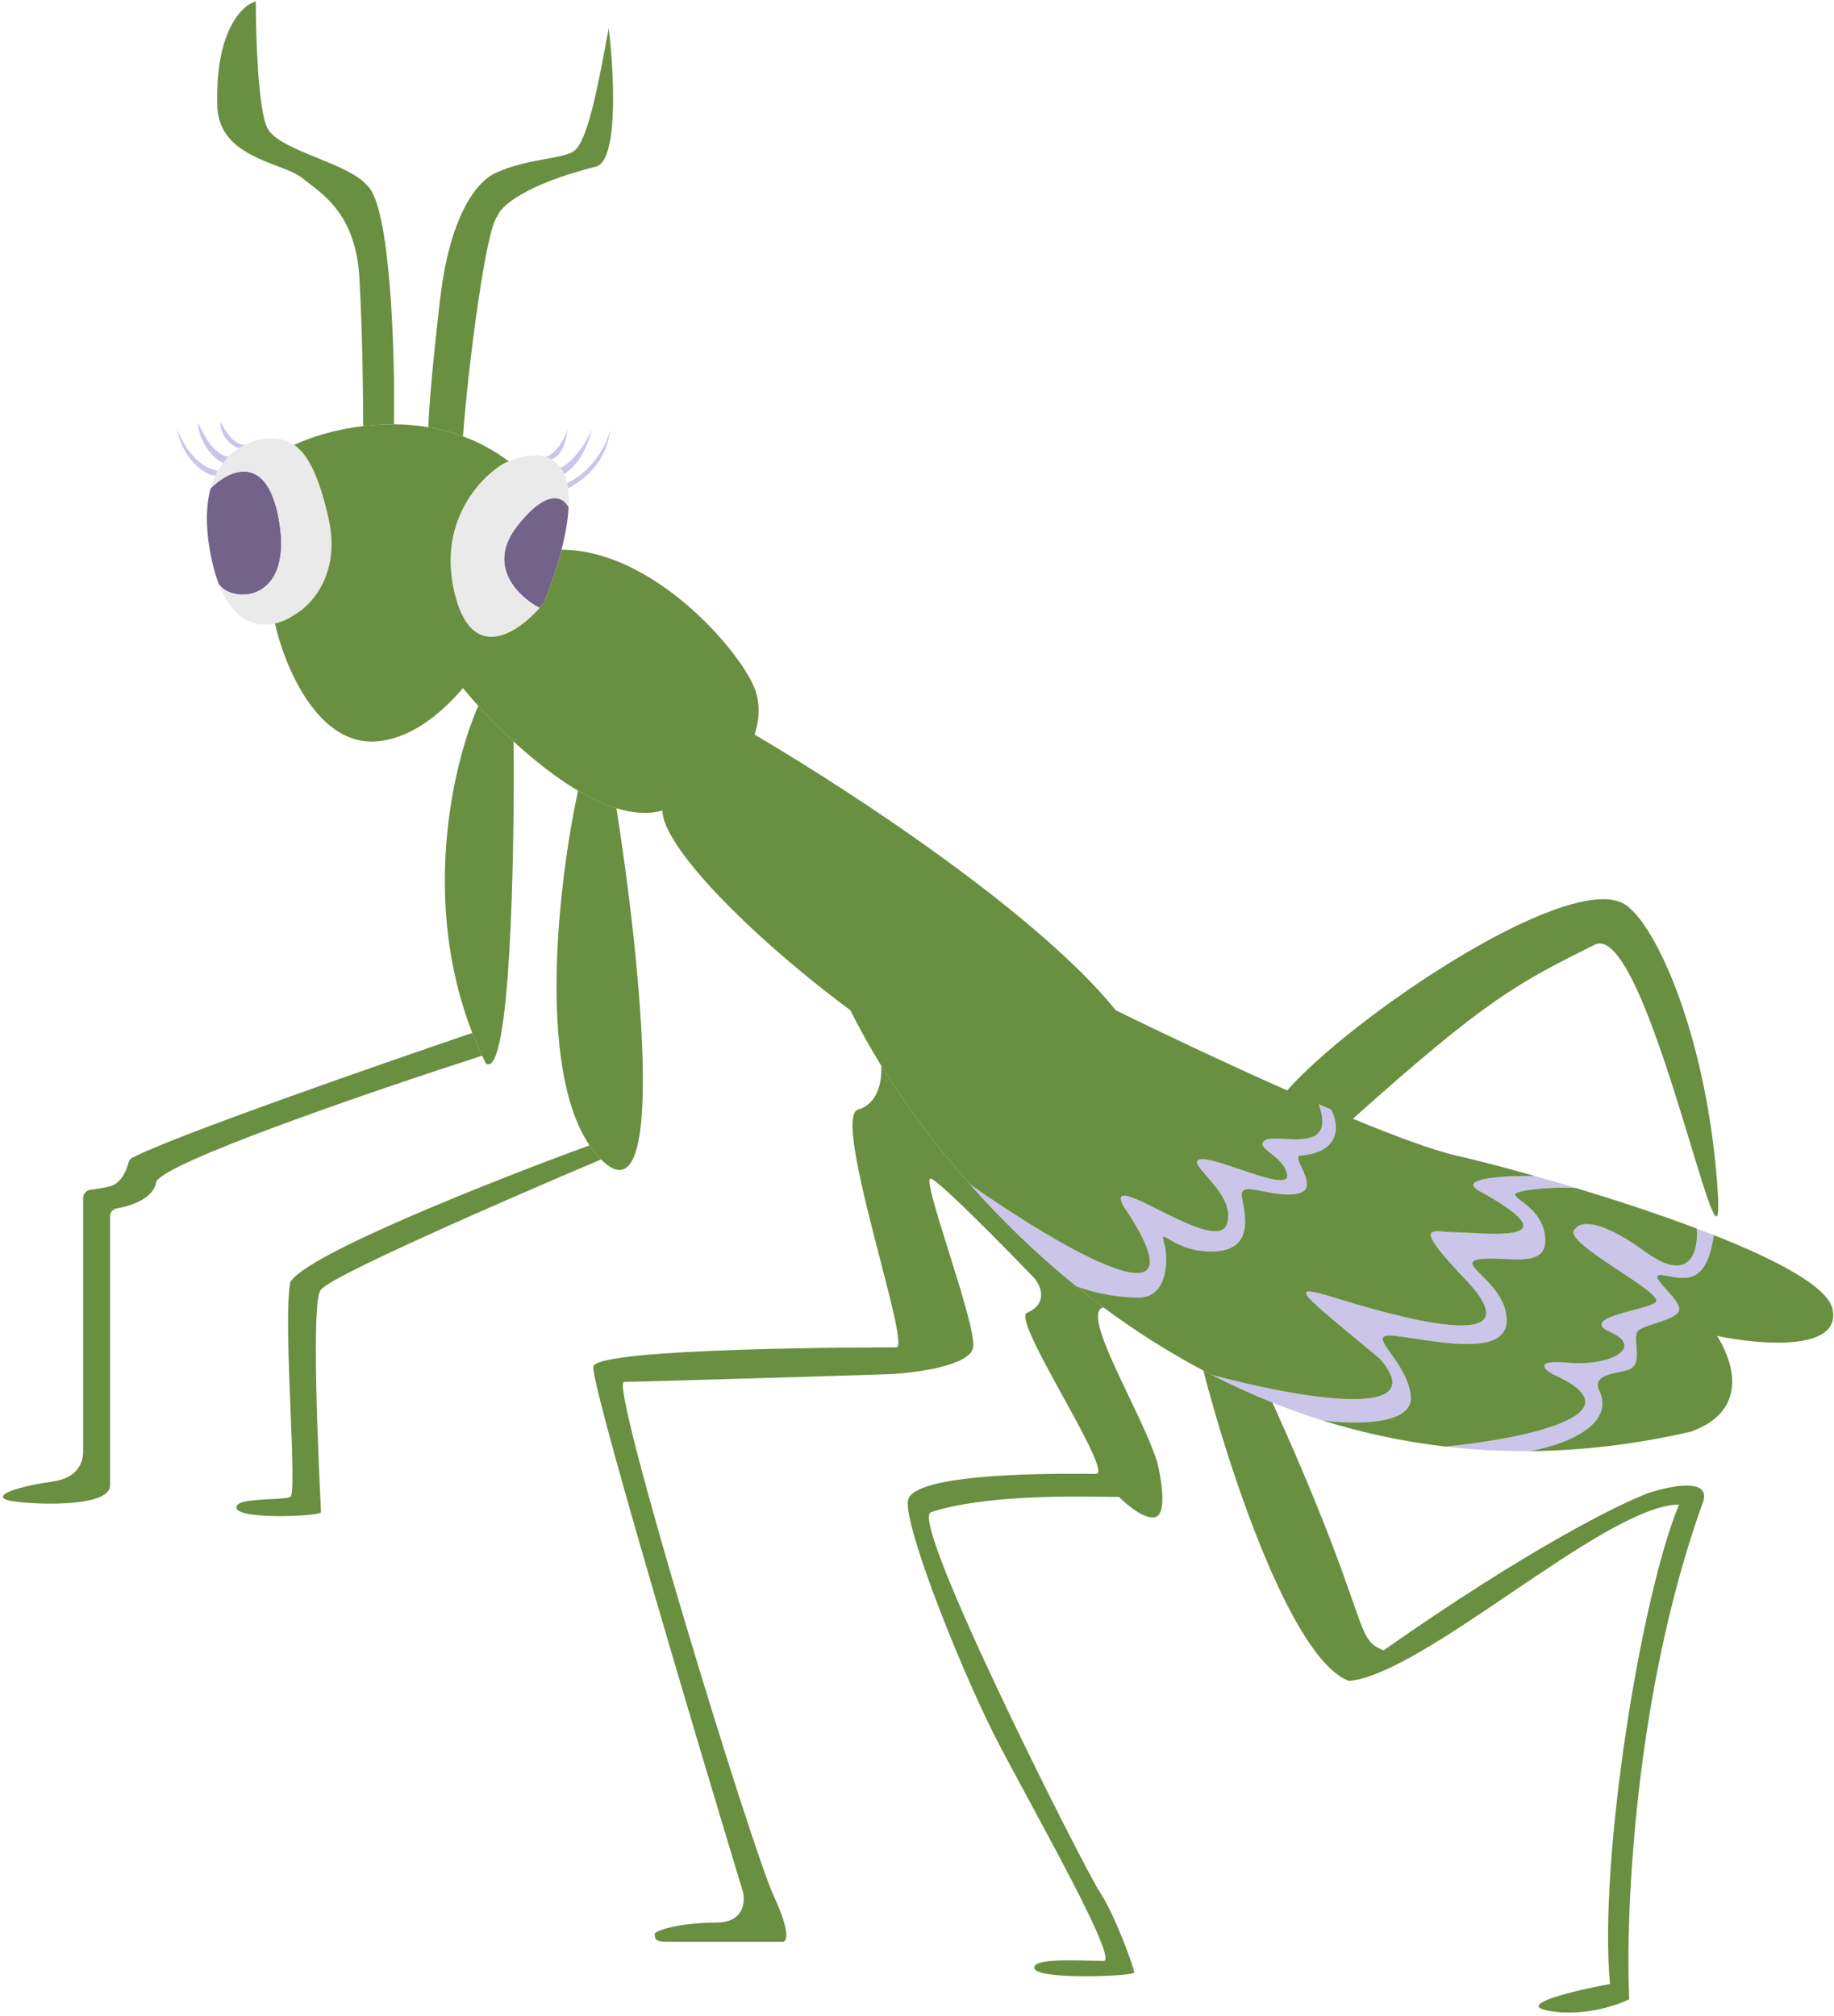 <svg width="433" height="476" viewBox="0 0 433 476" fill="none" xmlns="http://www.w3.org/2000/svg">
<path d="M127.415 143.528C127.735 143.169 128.037 142.812 128.321 142.462C129.58 139.526 131.305 134.803 132.578 129.787C133.425 126.451 134.072 122.984 134.249 119.828C133.178 117.414 129.227 114.939 121.981 124.355C114.735 133.77 122.585 141.06 127.415 143.528Z" fill="#73628A"/>
<path d="M49.728 115.301C48.713 118.989 48.478 123.734 49.522 129.787C50.08 133.023 50.818 135.713 51.684 137.935C54.751 142.462 69.449 142.462 65.826 122.544C62.928 106.61 53.886 111.076 49.728 115.301Z" fill="#73628A"/>
<path d="M120.169 108.964C118.358 108.964 102.055 119.828 107.489 140.651C109.635 148.871 113.485 150.962 117.452 150.211C121.081 149.524 124.807 146.458 127.415 143.528C122.585 141.06 114.735 133.77 121.981 124.355C129.227 114.939 133.178 117.414 134.249 119.828C134.353 117.962 134.294 116.205 134.014 114.646C133.943 114.248 133.857 113.862 133.755 113.491C133.477 112.472 133.107 111.61 132.666 110.885C132.567 110.722 132.464 110.566 132.357 110.416C131.38 109.042 130.116 108.237 128.748 107.827C125.757 106.929 122.266 107.916 120.169 108.964Z" fill="#EAEAEA"/>
<path d="M69.449 145.178C73.374 143.065 80.499 135.581 77.601 122.544C75.262 112.022 72.544 107.162 69.449 105.038C67.751 103.873 65.939 103.532 64.014 103.532C62.216 103.532 59.981 103.954 57.784 105.038C57.345 105.255 56.908 105.497 56.477 105.769C55.596 106.321 54.738 106.991 53.934 107.795C53.585 108.144 53.058 108.892 52.732 109.293C52.185 109.965 51.862 110.337 51.399 111.165C51.199 111.524 51.007 111.898 50.825 112.288C50.399 113.204 50.029 114.206 49.728 115.301C53.886 111.076 62.928 106.61 65.826 122.544C69.449 142.462 54.751 142.462 51.684 137.935C55.099 146.691 60.524 148.188 64.921 147.203C66.651 146.815 68.223 146.043 69.449 145.178Z" fill="#EAEAEA"/>
<path d="M265.152 284.602C286.164 315.745 249.754 294.201 228.923 279.536C236.211 287.78 244.59 295.983 254.02 303.614C256.196 304.519 262.194 306.33 268.774 306.33C275.355 306.33 275.743 298.483 275.114 294.56C274.239 291.497 274.421 291.607 275.969 292.538C277.623 293.533 280.836 295.466 285.983 295.466C295.773 295.466 294.194 287.597 293.277 283.029L293.229 282.791C292.698 280.14 294.963 280.594 298.205 281.243C300.499 281.703 303.282 282.261 305.909 281.886C309.935 281.311 308.482 278.179 307.349 275.739C306.699 274.337 306.154 273.162 306.815 272.832C316.959 272.108 316.031 265.288 314.3 261.968C313.321 261.552 312.335 261.129 311.343 260.701C314.573 269.483 308.128 269.146 303.18 268.887C301.19 268.783 299.442 268.691 298.663 269.211C297.303 270.117 298.438 271.023 300 272.269C301.559 273.514 303.543 275.097 303.893 277.359C304.304 280.012 298.392 278 292.698 276.062C288.677 274.694 284.765 273.363 283.266 273.737C281.777 274.11 283.042 275.552 284.86 277.626C287.466 280.597 291.206 284.863 289.606 289.128C288.165 292.97 280.078 288.916 273.488 285.612C267.653 282.687 262.99 280.35 265.152 284.602Z" fill="#CBC5EA"/>
<path d="M285.983 324.548C290.628 326.933 295.437 329.138 300.408 331.127C304.258 332.667 308.206 334.079 312.249 335.344C319.495 336.334 333.805 336.564 333.08 329.565C332.666 325.559 330.163 322.059 328.353 319.528C326.21 316.53 325.038 314.892 329.458 315.383C330.782 315.53 332.371 315.773 334.101 316.038C343.019 317.401 355.723 319.344 355.723 311.762C355.723 306.977 352.182 303.457 349.778 301.067C347.633 298.935 346.394 297.703 349.383 297.276C351.152 297.024 353.204 297.124 355.222 297.222C360.437 297.476 365.434 297.719 364.781 291.844C364.289 287.423 361.13 285.022 359.212 283.565C357.596 282.336 356.861 281.778 359.346 281.243C363.694 280.309 369.611 280.335 372.026 280.465C368.661 279.45 365.396 278.499 362.306 277.626C355.583 277.537 343.587 278.136 349.383 281.243C369.611 292.357 355.088 291.532 347.103 291.078C345.793 291.003 344.658 290.939 343.882 290.939C342.984 290.939 342.091 290.867 341.278 290.801C337.105 290.462 335.002 290.292 344.855 300.898C365.686 321.721 326.74 309.951 314.966 306.33C304.44 303.092 306.647 304.92 320.442 316.342L320.449 316.347C322.082 317.699 323.878 319.186 325.835 320.815C338.877 336.025 304.701 329.641 285.983 324.548Z" fill="#CBC5EA"/>
<path d="M366.592 324.437C388.329 334.024 358.773 339.824 341.278 341.526C347.713 342.274 354.341 342.645 361.158 342.589C368.403 341.367 381.808 336.749 377.461 328.058C376.31 325.183 379.545 324.499 382.29 323.919C383.867 323.585 385.282 323.286 385.612 322.626C386.657 321.581 386.496 319.633 386.347 317.824C386.238 316.496 386.135 315.244 386.518 314.478C386.905 313.703 388.784 313.095 390.807 312.439C393.514 311.561 396.481 310.6 396.481 309.046C396.481 307.86 394.859 306.048 393.424 304.445C391.572 302.376 390.029 300.653 392.681 301.067C393.095 301.132 393.515 301.208 393.937 301.285L393.939 301.286C398.317 302.081 402.981 302.928 404.632 291.597C403.304 291.072 401.952 290.551 400.581 290.034C401.026 295.164 399.198 303.433 388.329 295.466C377.461 287.499 372.932 288.525 372.026 290.034C369.499 291.572 376.231 296.017 382.377 300.075C387.08 303.18 391.439 306.058 391.046 307.235C390.819 307.917 388.359 308.57 385.642 309.292C380.703 310.604 374.919 312.141 380.178 314.478C388.329 318.099 380.178 322.626 370.215 321.721C362.245 320.996 364.479 323.229 366.592 324.437Z" fill="#CBC5EA"/>
<path fill-rule="evenodd" clip-rule="evenodd" d="M69.449 105.038C72.544 107.162 75.262 112.022 77.601 122.544C80.499 135.581 73.374 143.065 69.449 145.178C68.223 146.043 66.651 146.815 64.921 147.203C67.034 156.788 74.702 175.778 88.469 175.054C96.619 174.625 103.901 168.795 109.301 162.453C110.352 163.738 111.569 165.154 112.924 166.649C115.324 169.299 118.155 172.196 121.255 175.054C125.904 179.339 131.158 183.534 136.472 186.668C139.506 188.457 142.558 189.9 145.53 190.817C149.36 191.999 153.056 192.306 156.398 191.351C156.398 199.724 176.942 220.811 200.778 238.514C202.775 242.56 205.191 246.93 208.017 251.507C213.476 260.35 220.465 269.97 228.923 279.536C249.754 294.201 286.164 315.745 265.152 284.602C262.99 280.35 267.653 282.687 273.488 285.612C280.078 288.916 288.165 292.97 289.606 289.128C291.206 284.863 287.466 280.597 284.86 277.626C283.042 275.552 281.777 274.11 283.266 273.737C284.765 273.363 288.677 274.694 292.698 276.062C298.392 278 304.304 280.012 303.893 277.359C303.543 275.097 301.559 273.514 300 272.269C298.438 271.023 297.303 270.117 298.663 269.211C299.442 268.691 301.19 268.783 303.18 268.887C308.128 269.146 314.573 269.483 311.343 260.701C312.335 261.129 313.321 261.552 314.3 261.968C316.031 265.288 316.959 272.108 306.815 272.832C306.154 273.162 306.699 274.337 307.349 275.739C308.482 278.179 309.935 281.311 305.909 281.886C303.282 282.261 300.499 281.703 298.205 281.243C294.963 280.594 292.698 280.14 293.229 282.791L293.277 283.029C294.194 287.597 295.773 295.466 285.983 295.466C280.836 295.466 277.623 293.533 275.969 292.538C274.421 291.607 274.239 291.497 275.114 294.56C275.743 298.483 275.355 306.33 268.774 306.33C262.194 306.33 256.196 304.519 254.02 303.614C256.143 305.332 258.319 307.021 260.549 308.675C267.841 314.086 275.698 319.121 284.105 323.569C284.728 323.898 285.354 324.225 285.983 324.548C304.701 329.641 338.877 336.025 325.835 320.815C323.878 319.186 322.082 317.699 320.449 316.347L320.442 316.342C306.647 304.92 304.44 303.092 314.966 306.33C326.74 309.951 365.686 321.721 344.855 300.898C335.002 290.292 337.105 290.462 341.278 290.801C342.091 290.867 342.984 290.939 343.882 290.939C344.658 290.939 345.793 291.003 347.103 291.078C355.088 291.532 369.611 292.357 349.383 281.243C343.587 278.136 355.583 277.537 362.306 277.626C354.732 275.486 348.215 273.816 343.882 272.832C338.387 271.584 329.518 268.298 319.428 264.122C351.128 235.713 358.374 232.092 376.488 223.038C383.734 219.417 393.051 250.091 399.185 270.288C403.785 285.434 406.596 294.689 405.402 279.169C402.617 242.956 390.074 216.248 382.828 213.08C368.336 206.742 318.732 240.542 303.893 257.441C288.72 250.713 273.227 243.336 263.43 238.514C245.734 216.583 203.872 188.564 178.136 173.424C179.452 169.531 179.412 165.668 178.136 162.453C174.513 153.327 154.044 129.787 132.578 129.787C131.305 134.803 129.58 139.526 128.321 142.462C128.037 142.812 127.735 143.169 127.415 143.528C124.807 146.458 121.081 149.524 117.452 150.211C113.485 150.962 109.635 148.871 107.489 140.651C102.055 119.828 118.358 108.964 120.169 108.964C116.691 106.321 113.023 104.386 109.301 103.014C106.595 102.018 103.861 101.319 101.149 100.863C98.39 100.4 95.655 100.189 92.998 100.171C90.498 100.155 88.068 100.31 85.752 100.589C78.944 101.41 73.125 103.3 69.449 105.038ZM27.612 285.284C26.689 285.447 25.975 286.224 25.975 287.16V286.191C25.975 285.803 26.27 285.481 26.654 285.431C26.956 285.392 27.277 285.343 27.612 285.284ZM372.026 280.465C369.611 280.335 363.694 280.309 359.346 281.243C356.861 281.778 357.596 282.336 359.212 283.565C361.13 285.022 364.289 287.423 364.781 291.844C365.434 297.719 360.437 297.476 355.222 297.222C353.204 297.124 351.152 297.024 349.383 297.276C346.394 297.703 347.633 298.935 349.778 301.067C352.182 303.457 355.723 306.977 355.723 311.762C355.723 319.344 343.019 317.401 334.101 316.038C332.371 315.773 330.782 315.53 329.458 315.383C325.038 314.892 326.21 316.53 328.353 319.528C330.163 322.059 332.666 325.559 333.08 329.565C333.805 336.564 319.495 336.334 312.249 335.344C321.436 338.22 331.117 340.344 341.278 341.526C358.773 339.824 388.329 334.024 366.592 324.437C364.479 323.229 362.245 320.996 370.215 321.721C380.178 322.626 388.329 318.099 380.178 314.478C374.919 312.141 380.703 310.604 385.642 309.292C388.359 308.57 390.819 307.917 391.046 307.235C391.439 306.058 387.08 303.18 382.377 300.075C376.231 296.017 369.499 291.572 372.026 290.034C372.932 288.525 377.461 287.499 388.329 295.466C399.198 303.433 401.026 295.164 400.581 290.034C391.379 286.561 381.323 283.27 372.026 280.465ZM399.131 338.017C385.894 341.056 373.23 342.491 361.158 342.589C368.403 341.367 381.808 336.749 377.461 328.058C376.31 325.183 379.545 324.499 382.29 323.919C383.867 323.585 385.282 323.286 385.612 322.626C386.657 321.581 386.496 319.633 386.347 317.824C386.238 316.496 386.135 315.244 386.518 314.478C386.905 313.703 388.784 313.095 390.807 312.439C393.514 311.561 396.481 310.6 396.481 309.046C396.481 307.86 394.859 306.048 393.424 304.445C391.572 302.376 390.029 300.653 392.681 301.067C393.095 301.132 393.515 301.208 393.937 301.285L393.939 301.286C398.317 302.081 402.981 302.928 404.632 291.597C419.626 297.517 431.522 303.82 432.643 309.046C434.816 319.186 415.388 317.496 405.402 315.383C411.313 325.062 410.29 334.137 399.131 338.017Z" fill="#698F40"/>
<path d="M284.105 323.569C289.841 345.888 304.755 391.794 318.522 396.864C327.333 395.983 341.931 386.105 356.582 376.191C372.05 365.725 387.576 355.218 396.414 355.218C387.357 376.946 377.394 439.415 380.111 468.386C371.959 469.895 357.649 473.275 365.619 474.723C373.59 476.172 381.62 473.516 384.639 472.007C383.734 451.683 385.907 399.872 401.848 355.218C404.692 348.7 394.58 350.691 389.168 352.502C382.526 354.916 360.728 365.72 326.673 389.621C322.919 388.214 322.326 386.51 319.351 377.969C318.659 375.983 317.838 373.627 316.819 370.819C313.762 362.396 308.919 349.905 300.408 331.127C295.437 329.138 290.628 326.933 285.983 324.548C285.354 324.225 284.728 323.898 284.105 323.569Z" fill="#698F40"/>
<path d="M208.017 251.507C208.319 254.391 207.655 260.519 202.583 261.968C198.917 263.015 203.73 281.618 207.741 297.124C210.668 308.435 213.168 318.099 211.64 318.099C208.017 318.099 140.994 318.099 140.088 322.626C139.363 326.247 163.335 406.823 175.411 446.658C176.015 449.072 175.592 453.9 169.071 453.9C160.92 453.9 154.58 455.711 154.58 456.616C154.58 457.522 154.58 458.427 157.297 458.427H184.468C185.676 458.729 187.004 456.979 182.657 447.563C177.222 435.794 143.711 326.247 147.334 326.247C150.232 326.247 190.204 325.04 209.828 324.437C216.168 324.135 229.03 322.445 229.754 318.099C230.215 315.336 226.926 304.842 223.94 295.317C221.057 286.117 218.456 277.819 219.791 278.264C221.965 278.988 237 294.259 244.246 301.803C245.755 303.614 247.506 307.778 242.434 309.951C240.614 310.861 245.881 320.455 250.999 329.777C256.068 339.009 260.991 347.975 258.737 347.975C258.434 347.975 257.977 347.972 257.387 347.967C249.177 347.9 215.313 347.623 214.357 354.313C213.451 360.65 227.514 395.959 236.094 412.255C237.934 415.75 240.186 419.917 242.575 424.34C251.945 441.685 263.435 462.954 260.549 462.954C259.759 462.954 258.721 462.926 257.55 462.895C252.01 462.748 243.498 462.522 244.246 464.765C245.151 467.481 267.794 466.575 267.794 465.67C267.794 464.765 263.266 452.09 259.643 446.658C256.02 441.226 214.385 358.84 219.791 357.029C232.055 352.922 253.066 353.246 261.533 353.377C262.645 353.394 263.541 353.408 264.172 353.408C266.285 355.52 271.055 359.383 273.229 357.934C275.402 356.486 274.134 348.881 273.229 345.259C271.927 341.031 269.176 335.268 266.454 329.565C261.598 319.393 256.835 309.413 260.549 308.675C258.319 307.021 256.143 305.332 254.02 303.614C244.59 295.983 236.211 287.78 228.923 279.536C220.465 269.97 213.476 260.35 208.017 251.507Z" fill="#698F40"/>
<path d="M145.53 190.817C142.558 189.9 139.506 188.457 136.472 186.668C131.942 207.663 126.668 251.852 139.182 270.404C140.011 271.632 140.917 272.748 141.907 273.737C157.847 289.671 150.964 225.096 145.53 190.817Z" fill="#698F40"/>
<path d="M121.255 175.054C118.155 172.196 115.324 169.299 112.924 166.649C107.04 179.891 99.285 212.595 111.517 243.861C112.22 245.659 112.99 247.453 113.829 249.238C114.123 249.861 114.425 250.483 114.735 251.104C120.532 254.725 121.497 201.913 121.255 175.054Z" fill="#698F40"/>
<path d="M141.907 273.737C140.917 272.748 140.011 271.632 139.182 270.404C117.143 278.456 72.159 296.19 68.536 302.708C67.59 307.911 68.127 321.269 68.597 332.97C69.027 343.665 69.401 352.975 68.536 353.408C67.899 353.726 66.028 353.82 63.91 353.927C60.009 354.124 55.269 354.363 55.856 356.124C56.762 358.84 75.782 357.934 75.782 357.029C75.782 356.929 75.749 356.237 75.694 355.081L75.694 355.078L75.694 355.075C75.249 345.723 73.365 306.13 75.782 304.519C77.231 301.622 120.469 282.791 141.907 273.737Z" fill="#698F40"/>
<path d="M113.829 249.238C112.99 247.453 112.22 245.659 111.517 243.861C88.215 251.777 40.566 268.408 31.225 273.335C30.756 273.582 30.46 274.04 30.327 274.554C29.82 276.505 28.488 279.447 25.975 280.075C24.245 280.507 22.644 280.746 21.442 280.868C20.446 280.969 19.635 281.791 19.635 282.791V342.543C19.635 344.958 18.722 348.881 12.389 349.786C2.525 351.196 -2.103 353.408 2.426 354.313C6.955 355.218 25.975 356.124 25.975 350.691V287.16V286.191C25.975 285.803 26.27 285.481 26.654 285.431C26.956 285.392 27.277 285.343 27.612 285.284C31.147 284.659 36.224 282.885 36.843 279.169C37.568 274.824 88.469 257.404 113.829 249.238Z" fill="#698F40"/>
<path d="M92.998 100.171C93.3 82.28 92.092 48.307 86.658 43.781C84.5 41.192 79.667 39.22 74.905 37.277C69.676 35.143 64.531 33.044 63.109 30.201C60.935 25.855 60.392 8.472 60.392 0.324C57.071 1.23 50.61 7.567 51.335 25.674C51.979 34.042 59.49 36.918 65.406 39.183C67.811 40.104 69.952 40.923 71.261 41.97C71.719 42.337 72.215 42.712 72.736 43.108C77.365 46.619 84.032 51.676 84.846 65.509C85.571 77.822 85.752 94.026 85.752 100.589C88.068 100.31 90.498 100.155 92.998 100.171Z" fill="#698F40"/>
<path d="M109.301 103.014C110.508 86.589 114.735 53.739 117.452 51.023C118.056 48.911 123.611 43.6 141.001 39.254C146.073 37.081 144.926 16.62 143.718 6.662C143.536 7.605 143.344 8.624 143.143 9.699L143.004 10.441L143.002 10.451L143.001 10.456C141.218 19.997 138.74 33.254 135.567 35.633C134.402 36.505 131.938 36.96 128.921 37.516C125.169 38.208 120.563 39.057 116.547 41.065C113.985 42.345 106.479 48.307 103.867 70.941C101.693 89.772 101.149 98.736 101.149 100.863C103.861 101.319 106.595 102.018 109.301 103.014Z" fill="#698F40"/>
<path d="M41.873 101.429C43.071 108.504 48.59 112.317 50.825 112.288C51.007 111.898 51.199 111.524 51.399 111.165C44.075 109.667 41.498 100.075 41.873 101.429Z" fill="#CBC5EA"/>
<path d="M46.74 99.931C47.04 104.652 50.547 108.483 52.732 109.293C53.058 108.892 53.585 108.144 53.934 107.795C49.362 107.42 46.366 98.433 46.74 99.931Z" fill="#CBC5EA"/>
<path d="M51.983 99.557C51.983 103.079 54.879 105.51 56.477 105.769C56.908 105.497 57.345 105.255 57.784 105.038C54.935 105.038 52.829 101.04 51.983 99.557Z" fill="#CBC5EA"/>
<path d="M128.748 107.827C129.247 107.976 129.733 108.179 130.196 108.442C133.191 107.421 133.74 103.074 133.99 101.429C132.492 105.623 130.121 107.691 128.748 107.827Z" fill="#CBC5EA"/>
<path d="M132.357 110.416C132.458 110.561 132.666 110.885 132.666 110.885C132.848 111.199 133.038 111.544 133.201 111.914C136.986 109.667 139.233 104.05 139.607 101.429C138.109 105.548 134.399 109.667 132.357 110.416Z" fill="#CBC5EA"/>
<path d="M134.014 114.646C134.052 114.855 134.085 115.068 134.115 115.284C142.603 110.791 143.726 104.05 144.101 101.429C142.303 108.319 136.986 112.663 133.9 114.078C133.96 114.363 133.977 114.437 134.014 114.646Z" fill="#CBC5EA"/>
</svg>
